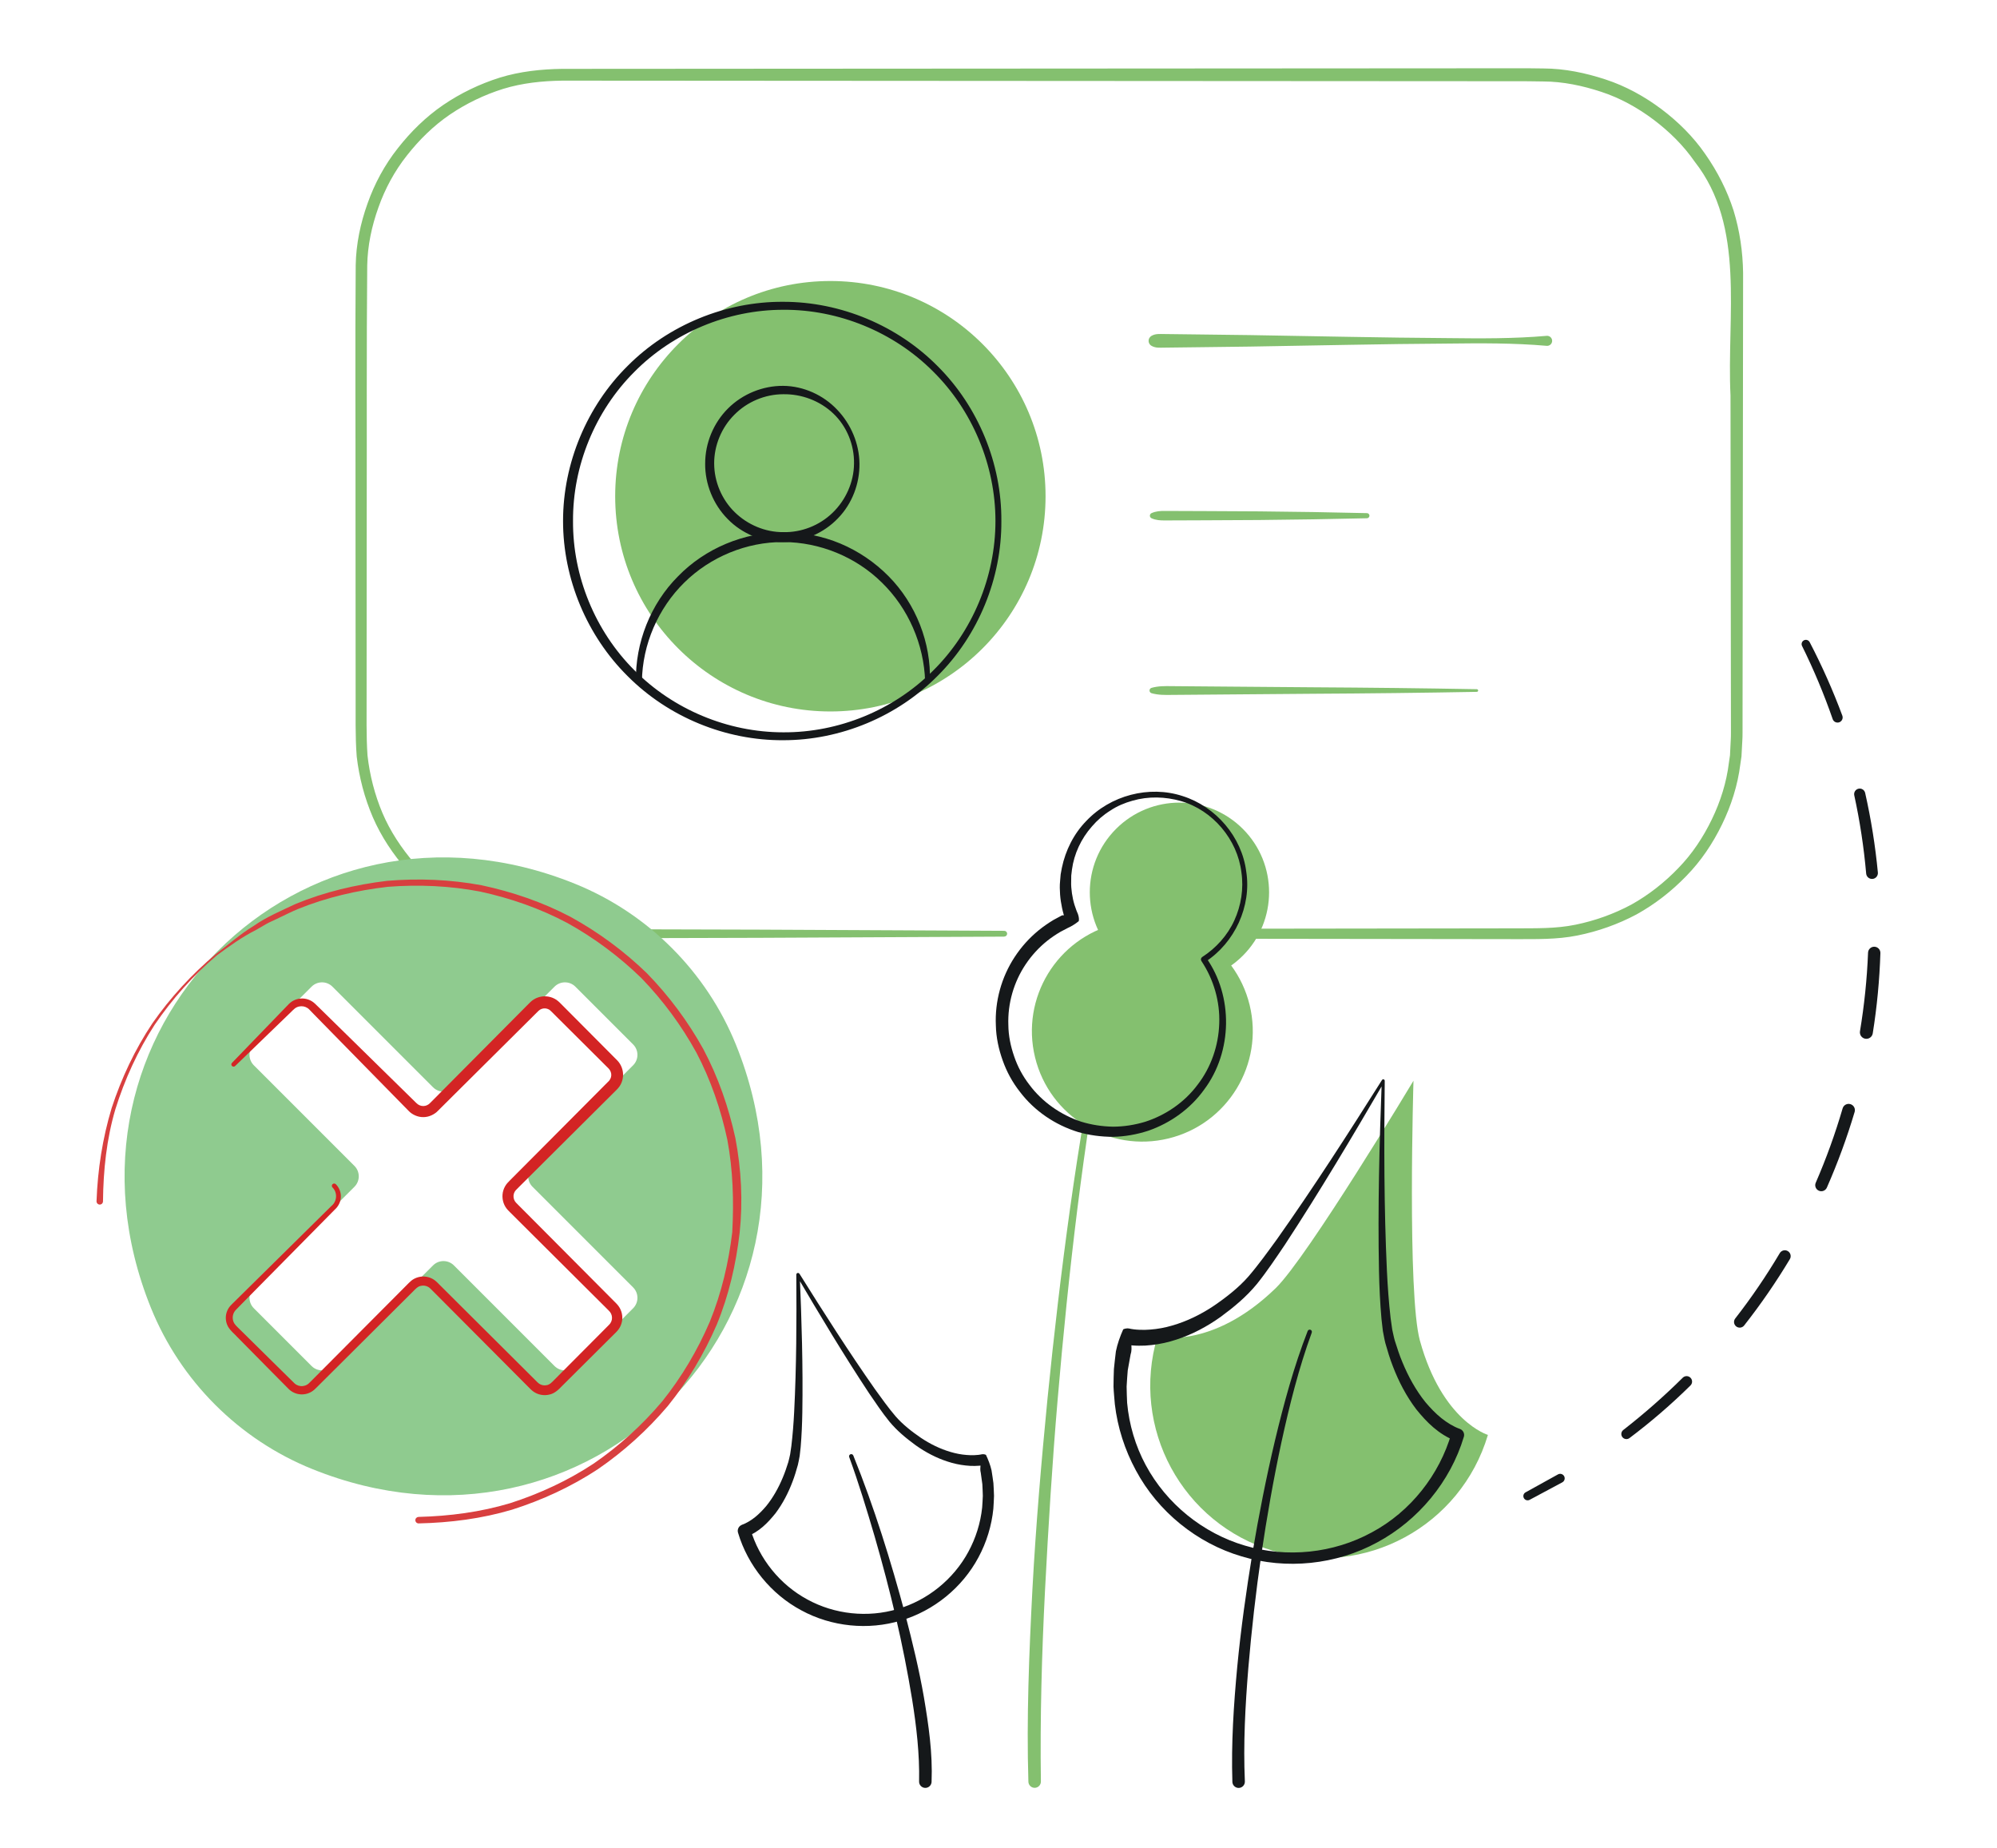 <svg width="454" height="420" viewBox="0 0 454 420" fill="none" xmlns="http://www.w3.org/2000/svg">
<path d="M228.31 212.892L172.54 213.161L144.658 213.237L130.714 213.274C126.125 213.392 121.236 213.146 116.624 212.09C111.958 211.118 107.524 209.2 103.43 206.797C99.324 204.391 95.586 201.337 92.468 197.731C89.343 194.148 86.656 190.141 84.76 185.755C82.876 181.37 81.654 176.716 81.098 171.971C80.727 167.151 80.886 162.576 80.848 157.914L80.84 143.971L80.822 116.088C80.848 97.48 80.716 78.954 80.867 60.278C80.946 55.495 81.949 50.746 83.557 46.251C85.146 41.745 87.451 37.477 90.417 33.723C93.357 29.962 96.804 26.568 100.758 23.862C104.716 21.172 109.064 19.076 113.634 17.642C118.213 16.23 123.045 15.72 127.778 15.652L141.721 15.644L169.604 15.625L225.373 15.591L336.908 15.523C341.57 15.542 346.174 15.47 350.878 15.561C355.687 15.572 360.451 16.567 364.999 18.062C369.57 19.553 373.834 21.906 377.671 24.774C381.5 27.654 384.962 31.074 387.686 35.032C390.433 38.96 392.647 43.277 394.111 47.855C395.515 52.449 396.211 57.235 396.279 62.026L396.245 89.908L396.177 145.678L396.158 159.621L396.151 166.591C396.166 167.745 396.052 168.967 396.003 170.151L395.908 171.941L395.647 173.715C395.057 178.464 393.585 183.088 391.493 187.379C389.408 191.669 386.718 195.699 383.365 199.112C380.051 202.548 376.248 205.514 372.063 207.834C367.844 210.081 363.304 211.693 358.619 212.632C353.916 213.585 349.08 213.445 344.494 213.46L330.551 213.441L274.782 213.369C274.154 213.369 273.647 212.858 273.647 212.234C273.647 211.606 274.154 211.099 274.782 211.099L330.551 211.027L344.494 211.008C349.183 210.981 353.716 211.099 358.154 210.187C362.581 209.287 366.868 207.754 370.856 205.62C374.806 203.418 378.39 200.603 381.519 197.349C384.682 194.118 387.21 190.3 389.166 186.247C391.133 182.195 392.511 177.832 393.052 173.348L393.298 171.676L393.381 169.985C393.419 168.849 393.528 167.752 393.513 166.583L393.506 159.613L393.487 145.67L393.415 89.901C392.533 71.595 396.896 51.571 385.272 36.746C382.714 33.046 379.46 29.856 375.877 27.166C372.29 24.479 368.306 22.266 364.034 20.873C359.781 19.473 355.331 18.527 350.825 18.516C346.243 18.418 341.547 18.486 336.916 18.459L225.381 18.391L169.612 18.357L141.729 18.338L127.786 18.331C123.238 18.399 118.75 18.868 114.418 20.192C110.116 21.539 106.018 23.507 102.283 26.038C98.552 28.581 95.302 31.786 92.521 35.324C89.717 38.858 87.541 42.883 86.039 47.129C84.518 51.363 83.561 55.835 83.485 60.353C83.315 78.848 83.417 97.506 83.372 116.073L83.353 143.956L83.345 157.899C83.368 162.531 83.239 167.256 83.55 171.714C84.057 176.209 85.188 180.621 86.947 184.791C88.718 188.96 91.253 192.774 94.201 196.199C97.141 199.642 100.686 202.567 104.58 204.879C108.466 207.183 112.673 209.04 117.116 209.986C121.565 211.012 126.026 211.28 130.722 211.19L144.665 211.228L172.548 211.303L228.317 211.572C228.677 211.572 228.968 211.867 228.964 212.227C228.964 212.582 228.673 212.873 228.317 212.873L228.31 212.892Z" fill="#84C06F"/>
<path d="M188.777 161.713C215.795 161.713 237.698 139.81 237.698 112.793C237.698 85.775 215.795 63.872 188.777 63.872C161.759 63.872 139.856 85.775 139.856 112.793C139.856 139.81 161.759 161.713 188.777 161.713Z" fill="#84C06F"/>
<path d="M227.651 118.427C227.735 131.428 222.43 144.368 213.209 153.574C204.056 162.852 191.123 168.255 178.061 168.248C164.999 168.331 151.998 163.004 142.747 153.737C133.428 144.542 127.998 131.549 128.005 118.423C127.998 105.301 133.428 92.303 142.747 83.109C151.998 73.842 164.999 68.515 178.061 68.598C191.126 68.591 204.056 73.998 213.209 83.272C222.433 92.481 227.735 105.418 227.651 118.419V118.427ZM226.308 118.427C226.308 105.77 221.083 93.257 212.092 84.392C203.166 75.458 190.65 70.331 178.057 70.411C165.461 70.411 153.012 75.613 144.185 84.558C135.297 93.439 130.192 105.895 130.272 118.431C130.192 130.966 135.297 143.422 144.185 152.303C153.009 161.248 165.461 166.451 178.057 166.451C190.65 166.53 203.17 161.403 212.092 152.469C221.079 143.6 226.308 131.087 226.308 118.434V118.427Z" fill="#15181A"/>
<path d="M144.575 154.891C144.408 146.12 147.882 137.266 154.151 130.985C160.334 124.625 169.169 120.95 178.057 120.973C182.492 120.973 186.942 121.832 191.043 123.546C195.137 125.268 198.879 127.806 201.993 130.955C208.248 137.258 211.703 146.146 211.4 154.891C211.392 155.19 211.143 155.425 210.844 155.417C210.556 155.409 210.329 155.175 210.318 154.891C210.072 146.426 206.466 138.258 200.51 132.438C194.589 126.577 186.363 123.221 178.057 123.206C169.741 123.172 161.511 126.558 155.574 132.408C149.633 138.246 146.046 146.457 145.937 154.891C145.933 155.265 145.623 155.568 145.248 155.565C144.881 155.561 144.582 155.258 144.575 154.891Z" fill="#15181A"/>
<path d="M160.315 105.373C160.3 100.722 162.214 96.106 165.514 92.833C168.802 89.549 173.422 87.665 178.053 87.703C182.7 87.744 187.199 89.814 190.313 93.113C193.453 96.382 195.341 100.825 195.391 105.373C195.455 109.906 193.726 114.507 190.494 117.814C187.309 121.147 182.734 123.157 178.053 123.225C173.384 123.236 168.704 121.34 165.442 117.98C162.15 114.662 160.27 110.019 160.311 105.369L160.315 105.373ZM162.362 105.373C162.373 109.493 164.091 113.546 167.024 116.406C169.945 119.271 173.959 120.973 178.057 120.954C182.144 121.053 186.268 119.464 189.257 116.573C192.25 113.705 194.123 109.607 194.153 105.373C194.233 101.15 192.519 96.901 189.439 93.987C186.374 91.066 182.178 89.534 178.057 89.606C173.922 89.613 169.843 91.327 166.952 94.267C164.031 97.173 162.343 101.252 162.358 105.373H162.362Z" fill="#15181A"/>
<path d="M261.785 76.336C262.72 75.802 263.658 75.927 264.593 75.924L267.4 75.957L273.015 76.026L284.246 76.166L306.706 76.563C314.194 76.71 321.679 76.786 329.167 76.85C336.655 76.941 344.139 76.987 351.627 76.336C352.255 76.283 352.808 76.745 352.861 77.373C352.917 78.001 352.452 78.553 351.824 78.606C351.76 78.61 351.688 78.61 351.627 78.606C344.139 77.952 336.651 78.001 329.167 78.092C321.679 78.152 314.19 78.228 306.706 78.379L284.246 78.776L273.015 78.916L267.4 78.984L264.593 79.019C263.658 79.019 262.72 79.14 261.785 78.606C261.157 78.251 260.937 77.452 261.297 76.824C261.418 76.616 261.588 76.449 261.785 76.336Z" fill="#84C06F"/>
<path d="M261.785 116.633C262.807 116.172 263.824 116.126 264.846 116.134L267.907 116.145L274.029 116.168L286.274 116.232C294.435 116.308 302.601 116.433 310.766 116.633C311.088 116.641 311.341 116.906 311.334 117.227C311.326 117.538 311.072 117.784 310.766 117.795C302.601 117.992 294.439 118.12 286.274 118.196L274.029 118.26L267.907 118.283L264.846 118.294C263.824 118.302 262.807 118.256 261.785 117.795C261.463 117.651 261.323 117.272 261.467 116.951C261.535 116.803 261.649 116.694 261.785 116.633Z" fill="#84C06F"/>
<path d="M261.785 156.348C263.325 155.905 264.865 155.939 266.409 155.958L271.033 155.996L280.276 156.072L298.764 156.219C311.091 156.291 323.415 156.427 335.743 156.651C335.909 156.651 336.042 156.791 336.042 156.957C336.042 157.12 335.906 157.252 335.743 157.256C323.415 157.479 311.091 157.619 298.764 157.687L280.276 157.835L271.033 157.911L266.409 157.948C264.869 157.967 263.329 158.001 261.785 157.559C261.452 157.464 261.259 157.116 261.354 156.783C261.414 156.571 261.584 156.412 261.785 156.352V156.348Z" fill="#84C06F"/>
<path d="M411.407 145.946C414.226 151.353 416.712 156.938 418.839 162.666C419.062 163.268 418.755 163.942 418.154 164.165C417.552 164.388 416.879 164.082 416.655 163.48C416.655 163.473 416.648 163.461 416.648 163.458C414.676 157.778 412.349 152.223 409.682 146.828C409.443 146.347 409.64 145.768 410.121 145.534C410.594 145.299 411.165 145.488 411.407 145.954V145.946Z" fill="#15181A"/>
<path d="M424.026 180.227C425.369 186.187 426.338 192.233 426.917 198.318C426.985 199.052 426.448 199.706 425.714 199.774C424.979 199.842 424.329 199.305 424.257 198.571V198.56C423.731 192.585 422.83 186.641 421.551 180.776C421.404 180.091 421.835 179.417 422.52 179.266C423.201 179.118 423.875 179.546 424.026 180.227Z" fill="#15181A"/>
<path d="M427.492 216.631C427.295 222.741 426.72 228.841 425.752 234.88C425.623 235.682 424.87 236.227 424.068 236.099C423.266 235.97 422.721 235.217 422.849 234.414V234.407C423.829 228.497 424.45 222.522 424.685 216.533C424.715 215.757 425.369 215.155 426.141 215.186C426.913 215.216 427.515 215.863 427.492 216.635V216.631Z" fill="#15181A"/>
<path d="M421.635 252.739C419.89 258.597 417.779 264.344 415.32 269.937C415.013 270.633 414.199 270.951 413.503 270.644C412.807 270.338 412.485 269.532 412.792 268.832C415.179 263.334 417.223 257.685 418.903 251.933C419.122 251.177 419.913 250.745 420.67 250.965C421.427 251.184 421.858 251.975 421.638 252.732V252.739H421.635Z" fill="#15181A"/>
<path d="M406.904 286.2C403.764 291.436 400.29 296.476 396.518 301.274C396.079 301.834 395.269 301.929 394.709 301.49C394.149 301.051 394.051 300.245 394.49 299.685C398.175 294.952 401.558 289.987 404.615 284.834C404.99 284.202 405.811 283.99 406.443 284.368C407.075 284.743 407.286 285.56 406.908 286.196V286.204L406.904 286.2Z" fill="#15181A"/>
<path d="M384.308 314.913C379.96 319.2 375.329 323.199 370.448 326.866C369.937 327.252 369.21 327.146 368.824 326.635C368.446 326.128 368.541 325.413 369.04 325.027C373.777 321.338 378.295 317.372 382.56 313.146C383.048 312.662 383.835 312.665 384.319 313.153C384.803 313.642 384.8 314.429 384.311 314.913H384.308Z" fill="#15181A"/>
<path d="M355.173 336.931L347.745 340.904C347.276 341.157 346.689 340.979 346.436 340.506C346.186 340.041 346.356 339.462 346.818 339.205L346.867 339.178L354.14 335.152L354.193 335.122C354.688 334.846 355.313 335.028 355.589 335.523C355.865 336.019 355.683 336.643 355.188 336.919C355.188 336.919 355.176 336.923 355.173 336.927V336.931Z" fill="#15181A"/>
<path d="M265.637 258.768C279.107 255.489 287.371 241.909 284.094 228.437C280.814 214.965 267.234 206.702 253.763 209.981C240.29 213.26 232.027 226.84 235.306 240.312C238.585 253.784 252.167 262.047 265.637 258.768Z" fill="#84C06F"/>
<path d="M263.136 303.775C256.957 324.52 268.766 346.345 289.512 352.524C310.259 358.703 332.084 346.893 338.263 326.147C338.263 326.147 327.853 323.048 322.802 304.704C319.904 294.18 321.342 245.645 321.342 245.645C321.342 245.645 297.246 285.784 290.008 292.802C275.414 306.956 263.136 303.775 263.136 303.775Z" fill="#84C06F"/>
<path d="M257.184 305.4C257.259 306.384 257.297 307.073 257.025 307.886L256.382 311.47C256.257 312.692 256.219 313.925 256.128 315.155C256.121 316.385 256.208 317.618 256.242 318.856C256.688 323.778 258.115 328.637 260.472 333.011C265.179 341.778 273.465 348.498 283.008 351.302C292.532 354.166 303.142 353.069 311.867 348.301C320.649 343.605 327.256 335.228 329.988 325.731L330.971 327.551H330.968C327.002 325.977 324.361 323.279 321.977 320.331C319.696 317.331 317.974 313.993 316.653 310.546C315.98 308.825 315.454 307.062 314.951 305.295C314.716 304.398 314.572 303.446 314.383 302.526L314.069 299.791C313.744 296.155 313.577 292.537 313.502 288.924C313.206 274.47 313.592 260.058 314.133 245.645V245.63L314.754 245.811C307.47 258.317 300.084 270.75 292.131 282.885C290.091 285.897 288.094 288.916 285.774 291.811C283.326 294.788 280.518 297.101 277.488 299.329C274.445 301.498 271.085 303.302 267.453 304.481C265.644 305.083 263.756 305.503 261.83 305.718C260.869 305.839 259.893 305.889 258.905 305.873C258.414 305.877 257.914 305.843 257.415 305.805L256.65 305.718L256.253 305.658L256.052 305.624C255.897 305.597 256.321 305.684 256.518 305.639C256.764 305.609 257.006 305.514 257.188 305.389L257.184 305.4ZM255.349 302.148C255.583 302.034 255.882 301.952 256.181 301.936C256.431 301.902 256.911 302.004 256.813 301.989L256.945 302.016L257.218 302.069L257.797 302.156C258.198 302.198 258.595 302.243 259.011 302.25C259.829 302.292 260.665 302.281 261.501 302.205C263.17 302.08 264.85 301.773 266.484 301.289C269.769 300.351 272.913 298.814 275.819 296.892C278.672 294.959 281.57 292.707 283.799 290.161C286.099 287.493 288.207 284.55 290.322 281.647C298.646 269.876 306.475 257.7 314.186 245.479C314.285 245.32 314.489 245.274 314.648 245.368C314.75 245.433 314.807 245.547 314.807 245.66V245.675C314.641 260.076 314.633 274.504 315.303 288.867C315.473 292.454 315.734 296.038 316.139 299.572L316.51 302.197C316.71 303.033 316.85 303.87 317.092 304.704C317.622 306.392 318.167 308.068 318.852 309.688C320.191 312.93 321.898 316.01 324.055 318.7C325.163 320.013 326.344 321.255 327.664 322.318C328.939 323.355 330.51 324.3 331.811 324.755L331.94 324.808C332.644 325.088 333.011 325.863 332.795 326.578C329.726 336.802 322.424 345.558 313.093 350.579C303.777 355.66 292.434 356.83 282.278 353.761C272.099 350.764 263.253 343.579 258.243 334.229C255.719 329.575 254.058 324.444 253.449 319.162C253.351 317.838 253.196 316.513 253.146 315.185C253.177 313.857 253.162 312.518 253.237 311.19C253.396 309.846 253.491 308.579 253.688 307.156C254.021 305.476 254.668 303.677 255.349 302.167V302.148Z" fill="#15181A"/>
<path d="M298.215 302.901C295.253 310.997 293.156 319.404 291.317 327.842C289.501 336.291 288.007 344.812 286.747 353.364C285.502 361.919 284.529 370.508 283.799 379.105C283.095 387.698 282.634 396.34 283.008 404.876V404.903C283.042 405.686 282.437 406.352 281.654 406.386C280.87 406.42 280.204 405.811 280.17 405.028C280.17 405.028 280.17 405.012 280.17 405.009C279.89 396.227 280.466 387.531 281.275 378.874C282.104 370.217 283.319 361.613 284.722 353.042C286.164 344.48 287.836 335.955 289.834 327.502C291.855 319.06 294.129 310.652 297.288 302.534C297.387 302.277 297.678 302.152 297.931 302.251C298.185 302.349 298.306 302.64 298.215 302.893V302.901Z" fill="#15181A"/>
<path d="M224.144 330.676C224.64 331.709 225.139 332.977 225.415 334.191C225.593 335.213 225.699 336.125 225.843 337.101C225.922 338.066 225.934 339.038 225.979 340.003C225.964 340.972 225.881 341.94 225.832 342.909C225.446 346.769 224.288 350.552 222.449 353.969C218.79 360.829 212.308 366.119 204.839 368.332C197.389 370.599 189.049 369.759 182.193 366.032C175.311 362.362 170.002 355.857 167.781 348.362C167.576 347.665 167.913 346.943 168.549 346.64L168.765 346.538C169.597 346.254 170.744 345.584 171.633 344.862C172.564 344.12 173.407 343.242 174.198 342.315C175.738 340.412 176.968 338.221 177.936 335.902C178.432 334.744 178.829 333.544 179.212 332.337C179.389 331.739 179.488 331.153 179.632 330.559L179.908 328.678C180.211 326.139 180.411 323.551 180.544 320.959C181.073 310.584 181.111 300.15 181.032 289.737V289.722C181.032 289.507 181.202 289.333 181.414 289.329C181.554 289.329 181.679 289.401 181.747 289.51C187.286 298.372 192.916 307.198 198.902 315.734C200.424 317.838 201.941 319.976 203.598 321.913C205.206 323.763 207.295 325.402 209.357 326.809C211.457 328.213 213.731 329.333 216.111 330.025C217.299 330.381 218.514 330.612 219.728 330.706C220.334 330.763 220.943 330.775 221.541 330.748C221.844 330.744 222.135 330.71 222.426 330.684L222.85 330.623L223.051 330.585L223.145 330.566C223.081 330.578 223.402 330.51 223.569 330.532C223.773 330.544 223.974 330.6 224.133 330.672L224.144 330.676ZM222.918 332.848C223.035 332.931 223.198 332.996 223.361 333.018C223.489 333.049 223.773 332.992 223.667 333.011L223.524 333.037L223.24 333.083L222.691 333.147C222.332 333.173 221.972 333.2 221.62 333.2C220.909 333.211 220.209 333.177 219.516 333.094C218.128 332.946 216.769 332.647 215.46 332.216C212.838 331.376 210.405 330.082 208.203 328.523C206.008 326.919 203.973 325.254 202.194 323.112C200.507 321.024 199.054 318.844 197.571 316.672C191.781 307.917 186.405 298.943 181.096 289.919L181.811 289.711V289.726C182.246 300.154 182.572 310.577 182.401 321.043C182.356 323.661 182.246 326.279 182.023 328.924L181.8 330.918C181.663 331.596 181.561 332.303 181.391 332.958C181.028 334.248 180.653 335.535 180.165 336.795C179.212 339.315 177.959 341.763 176.291 343.976C174.527 346.156 172.639 348.142 169.612 349.353L170.596 347.533C172.571 354.306 177.324 360.193 183.544 363.55C189.742 366.951 197.279 367.75 204.064 365.725C210.859 363.743 216.769 358.971 220.141 352.728C221.832 349.618 222.911 346.175 223.285 342.652C223.331 341.766 223.418 340.885 223.436 339.999C223.395 339.114 223.391 338.229 223.327 337.347L222.967 334.747C222.805 334.157 222.865 333.624 222.922 332.856L222.918 332.848Z" fill="#15181A"/>
<path d="M193.987 330.82C198.762 342.633 202.534 354.805 205.838 367.11C207.442 373.274 208.944 379.479 210.045 385.783C211.108 392.087 212.047 398.459 211.786 405.016C211.756 405.799 211.093 406.412 210.31 406.378C209.534 406.348 208.929 405.701 208.948 404.929V404.88C209.077 398.731 208.354 392.443 207.359 386.233C206.337 380.017 205.115 373.808 203.673 367.648C202.232 361.484 200.62 355.358 198.857 349.273C197.074 343.197 195.228 337.131 193.06 331.183C192.965 330.926 193.094 330.638 193.351 330.544C193.601 330.449 193.885 330.578 193.987 330.824V330.82Z" fill="#15181A"/>
<path d="M251.868 231.717C248.829 245.899 246.763 260.285 244.94 274.686C243.146 289.091 241.682 303.541 240.456 318.004C239.218 332.47 238.333 346.962 237.576 361.45C236.838 375.938 236.434 390.449 236.638 404.907V404.922C236.649 405.705 236.021 406.352 235.238 406.363C234.462 406.375 233.823 405.758 233.796 404.986C233.35 390.388 233.955 375.828 234.708 361.298C235.491 346.765 236.74 332.269 238.151 317.792C239.601 303.321 241.281 288.871 243.297 274.466C245.341 260.069 247.63 245.687 250.895 231.494C250.956 231.225 251.224 231.059 251.493 231.119C251.758 231.18 251.924 231.452 251.868 231.717Z" fill="#84C06F"/>
<path d="M282.546 217.223C290.504 209.264 290.504 196.361 282.546 188.402C274.585 180.443 261.682 180.443 253.725 188.402C245.765 196.361 245.765 209.264 253.725 217.223C261.682 225.182 274.585 225.182 282.546 217.223Z" fill="#84C06F"/>
<path d="M242.317 208.14C241.931 208.409 242.219 209.177 242.056 208.632L241.825 207.891C241.685 207.391 241.557 206.892 241.451 206.388C241.239 205.378 241.076 204.36 241 203.339C240.929 202.317 240.894 201.288 241 200.274L241.129 198.753L241.405 197.251C242.23 193.281 244.114 189.524 246.914 186.645C252.427 180.772 261.259 178.456 268.838 180.935C276.417 183.322 282.334 190.224 283.326 198.125C284.544 205.991 280.707 214.278 274.029 218.618L274.214 217.698C280.393 226.405 280.227 239.02 273.76 247.647C270.646 252.009 266.079 255.286 260.99 257.031C258.429 257.859 255.75 258.336 253.052 258.393C250.354 258.396 247.656 258.041 245.049 257.292C239.877 255.691 235.166 252.52 231.878 248.176C230.194 246.042 228.866 243.625 227.961 241.055C227.042 238.498 226.456 235.796 226.399 233.068C226.145 227.623 227.67 222.099 230.674 217.524C232.169 215.235 234.019 213.176 236.142 211.444C237.205 210.577 238.337 209.801 239.51 209.094L241.322 208.118C241.647 207.951 241.848 208.068 242.321 208.14H242.317ZM245.231 209.385C244.523 209.972 243.532 210.592 242.684 210.955L241.076 211.799C240.032 212.416 239.025 213.089 238.079 213.842C236.187 215.356 234.526 217.165 233.179 219.181C230.474 223.211 229.063 228.096 229.24 232.969C229.259 235.41 229.766 237.828 230.565 240.125C231.348 242.433 232.517 244.612 234.012 246.546C236.933 250.473 241.129 253.391 245.779 254.949C248.129 255.672 250.573 256.043 253.04 256.088C255.507 256.081 257.963 255.691 260.328 254.98C265.02 253.47 269.307 250.538 272.273 246.538C275.319 242.603 277.018 237.665 277.181 232.671C277.382 227.668 275.921 222.621 273.132 218.44C272.928 218.141 273.007 217.732 273.306 217.528L273.321 217.52C276.443 215.504 279.054 212.628 280.605 209.222C282.16 205.832 282.77 201.988 282.225 198.284C281.328 190.829 275.72 184.166 268.493 182.085C264.91 181.056 261.047 180.961 257.471 181.994C255.685 182.49 253.952 183.216 252.412 184.249C250.842 185.229 249.431 186.452 248.235 187.852C245.802 190.602 244.179 194.065 243.698 197.659L243.539 199.01L243.52 200.368C243.483 201.269 243.577 202.173 243.698 203.059C243.831 203.948 244.016 204.826 244.281 205.681C244.413 206.108 244.561 206.528 244.72 206.945L244.973 207.561C244.973 207.471 245.446 208.681 245.238 209.396L245.231 209.385Z" fill="#15181A"/>
<path d="M130.677 200.86C68.108 175.607 9.047 234.668 34.3 297.237C41.016 313.872 54.324 327.18 70.961 333.896C133.53 359.149 192.591 300.09 167.338 237.521C160.622 220.884 147.314 207.576 130.677 200.86ZM121.066 269.752L143.931 292.617C145.244 293.93 145.244 296.057 143.931 297.366L130.809 310.486C129.496 311.799 127.37 311.799 126.061 310.486L103.195 287.622C101.882 286.309 99.756 286.309 98.447 287.622L75.581 310.486C74.268 311.799 72.142 311.799 70.832 310.486L57.71 297.366C56.397 296.053 56.397 293.926 57.71 292.617L80.576 269.752C81.889 268.439 81.889 266.312 80.576 265.003L57.71 242.138C56.397 240.825 56.397 238.698 57.71 237.389L70.832 224.267C72.145 222.954 74.272 222.954 75.581 224.267L98.447 247.132C99.76 248.445 101.886 248.445 103.195 247.132L126.061 224.267C127.374 222.954 129.5 222.954 130.809 224.267L143.931 237.389C145.244 238.702 145.244 240.828 143.931 242.138L121.066 265.003C119.753 266.316 119.753 268.442 121.066 269.752Z" fill="#8FCB8F"/>
<path d="M95.173 344.786C102.215 344.608 109.242 343.689 115.996 341.661C122.697 339.504 129.125 336.522 135.005 332.636C140.798 328.633 146.039 323.869 150.576 318.489C154.98 312.991 158.582 306.899 161.359 300.442C164.016 293.919 165.646 287.036 166.475 280.051C166.853 273.028 166.649 265.983 165.355 259.062C163.887 252.199 161.605 245.501 158.329 239.269C154.942 233.109 150.742 227.415 145.85 222.352C140.81 217.433 135.134 213.207 128.978 209.786C122.753 206.475 116.056 204.156 109.177 202.654C102.249 201.333 95.166 201.023 88.136 201.572C81.136 202.381 74.219 203.974 67.677 206.642C66.05 207.312 64.487 208.14 62.886 208.882C62.103 209.287 61.263 209.586 60.506 210.036L58.217 211.364C55.05 212.961 52.167 215.034 49.31 217.142C43.888 221.732 39.151 227.074 35.159 232.928C31.296 238.88 28.344 245.369 26.233 252.115C24.22 258.915 23.49 265.994 23.414 273.032V273.066C23.41 273.471 23.077 273.796 22.672 273.793C22.267 273.789 21.942 273.456 21.946 273.051C21.946 273.047 21.946 273.036 21.946 273.032C22.203 265.843 23.316 258.722 25.381 251.858C27.606 245.055 30.671 238.539 34.648 232.587C38.734 226.719 43.612 221.448 49.068 216.847C51.921 214.713 54.596 212.314 57.672 210.456C60.616 208.386 63.957 207.001 67.192 205.469C73.837 202.722 80.874 201.065 88.007 200.209C95.166 199.615 102.389 199.899 109.465 201.212C116.491 202.714 123.347 205.049 129.719 208.405C136.027 211.871 141.854 216.166 147.03 221.175C152.063 226.329 156.387 232.141 159.887 238.441C163.274 244.809 165.65 251.665 167.186 258.707C168.526 265.79 168.912 273.051 168.151 280.218C167.319 287.361 165.696 294.433 162.941 301.1C160.08 307.705 156.372 313.933 151.851 319.541C147.197 325.035 141.824 329.889 135.891 333.964C129.871 337.918 123.294 340.949 116.442 343.132C109.537 345.187 102.359 346.106 95.177 346.262C94.772 346.269 94.436 345.948 94.428 345.543C94.42 345.138 94.742 344.801 95.147 344.794H95.177L95.173 344.786Z" fill="#D83F3F"/>
<path d="M52.765 241.562L60.552 233.503L64.445 229.473L65.418 228.467C65.69 228.16 66.209 227.672 66.708 227.434C67.745 226.885 69.013 226.798 70.125 227.206C70.681 227.407 71.196 227.729 71.623 228.141L72.634 229.117L74.635 231.078L78.635 235.001L86.634 242.849L94.632 250.696C95.537 251.646 96.956 251.642 97.849 250.639L101.799 246.666L117.596 230.767L119.571 228.781L120.582 227.77C121.051 227.316 121.622 226.961 122.243 226.738C123.48 226.287 124.895 226.378 126.064 226.999C126.624 227.267 127.222 227.842 127.48 228.115L128.467 229.106L136.371 237.048L140.337 241.036C141.249 241.971 141.733 243.31 141.638 244.608C141.597 245.259 141.419 245.898 141.112 246.477C140.848 247.03 140.276 247.628 140 247.885L132.058 255.789L124.116 263.693L120.147 267.647L118.16 269.623C117.865 269.926 117.422 270.346 117.244 270.546C117.051 270.769 116.911 271.026 116.824 271.306C116.658 271.866 116.737 272.502 117.04 273.002C117.112 273.127 117.203 273.244 117.305 273.354L117.77 273.827L118.758 274.818L122.712 278.787L130.616 286.729L138.521 294.671L139.508 295.663C139.837 296.011 140.144 296.253 140.575 296.806C141.34 297.816 141.638 299.147 141.396 300.381C141.275 300.998 141.022 301.592 140.662 302.107C140.257 302.667 139.887 302.966 139.58 303.287L137.594 305.261L129.651 313.165L127.665 315.14C127.131 315.708 126.095 316.771 124.854 316.99C123.643 317.278 122.315 317.036 121.293 316.317C121.043 316.15 120.786 315.912 120.604 315.734L120.109 315.238L119.121 314.247L103.309 298.368L99.355 294.399L98.367 293.408L97.871 292.912C97.743 292.787 97.629 292.693 97.493 292.594C96.96 292.235 96.267 292.118 95.639 292.276C94.977 292.416 94.591 292.836 93.857 293.585L91.87 295.561L87.901 299.515L72.021 315.325C71.733 315.617 71.283 316.082 70.753 316.373C70.231 316.672 69.648 316.858 69.054 316.918C67.866 317.047 66.632 316.638 65.751 315.836L61.77 311.822L53.896 303.847C53.249 303.124 52.576 302.678 51.891 301.618C51.308 300.616 51.172 299.375 51.531 298.278C51.706 297.729 52.001 297.218 52.383 296.794C52.765 296.382 53.06 296.113 53.404 295.769L55.398 293.801L63.375 285.927L71.351 278.053L75.339 274.118C76.667 273.055 76.75 271.046 75.596 269.907C75.392 269.702 75.388 269.369 75.596 269.161C75.801 268.957 76.137 268.96 76.342 269.161C77.114 269.918 77.541 271.015 77.488 272.098C77.473 273.172 76.871 274.269 76.134 274.913L72.198 278.9L64.324 286.877L56.45 294.853L54.483 296.847C54.172 297.169 53.786 297.54 53.541 297.816C53.302 298.088 53.128 298.406 53.022 298.747C52.803 299.432 52.905 300.207 53.272 300.812C53.586 301.342 54.441 302.046 55.054 302.693L63.03 310.565L66.988 314.459C67.495 314.909 68.191 315.129 68.861 315.045C69.194 315.004 69.519 314.898 69.807 314.728C70.098 314.561 70.307 314.345 70.674 313.975L86.486 298.096L90.44 294.126L92.415 292.14C92.775 291.796 92.994 291.52 93.513 291.085C93.989 290.706 94.553 290.43 95.143 290.282C96.324 289.976 97.633 290.188 98.655 290.873C98.904 291.043 99.15 291.247 99.355 291.448L99.85 291.943L100.842 292.931L104.811 296.885L120.695 312.696L121.687 313.683L122.182 314.179C122.337 314.326 122.424 314.402 122.561 314.501C123.071 314.86 123.741 314.977 124.347 314.83C124.997 314.682 125.338 314.33 126.08 313.566L128.055 311.579L135.959 303.639L137.934 301.653C138.275 301.305 138.619 300.987 138.748 300.779C138.922 300.529 139.043 300.245 139.1 299.946C139.213 299.345 139.062 298.701 138.695 298.22C138.558 298.031 138.154 297.653 137.84 297.332L136.848 296.344L128.906 288.44L120.964 280.535L116.995 276.581L116.003 275.594L115.485 275.067C115.265 274.837 115.069 274.58 114.902 274.307C114.229 273.21 114.051 271.836 114.414 270.607C114.596 269.99 114.91 269.415 115.326 268.927C115.769 268.431 116.018 268.219 116.37 267.852L118.345 265.865L122.3 261.896L130.208 253.954L138.112 246.012C139.24 245.081 139.175 243.753 138.396 242.902L134.442 238.963L126.5 231.058C125.837 230.434 125.118 229.591 124.751 229.432C124.271 229.171 123.665 229.125 123.147 229.314C122.886 229.405 122.648 229.553 122.443 229.746L121.467 230.711L119.481 232.686L103.581 248.483L99.608 252.433C98.844 253.277 97.508 253.935 96.244 253.913C94.981 253.947 93.653 253.326 92.862 252.459L85.014 244.461L77.166 236.462L73.243 232.462L71.283 230.461L70.314 229.458C70.076 229.212 69.788 229.019 69.47 228.891C68.835 228.633 68.082 228.652 67.454 228.954C66.886 229.197 66.239 229.999 65.546 230.62L61.517 234.513L53.457 242.3C53.257 242.497 52.935 242.489 52.738 242.289C52.545 242.092 52.549 241.778 52.738 241.581L52.765 241.562Z" fill="#D32424"/>
</svg>
